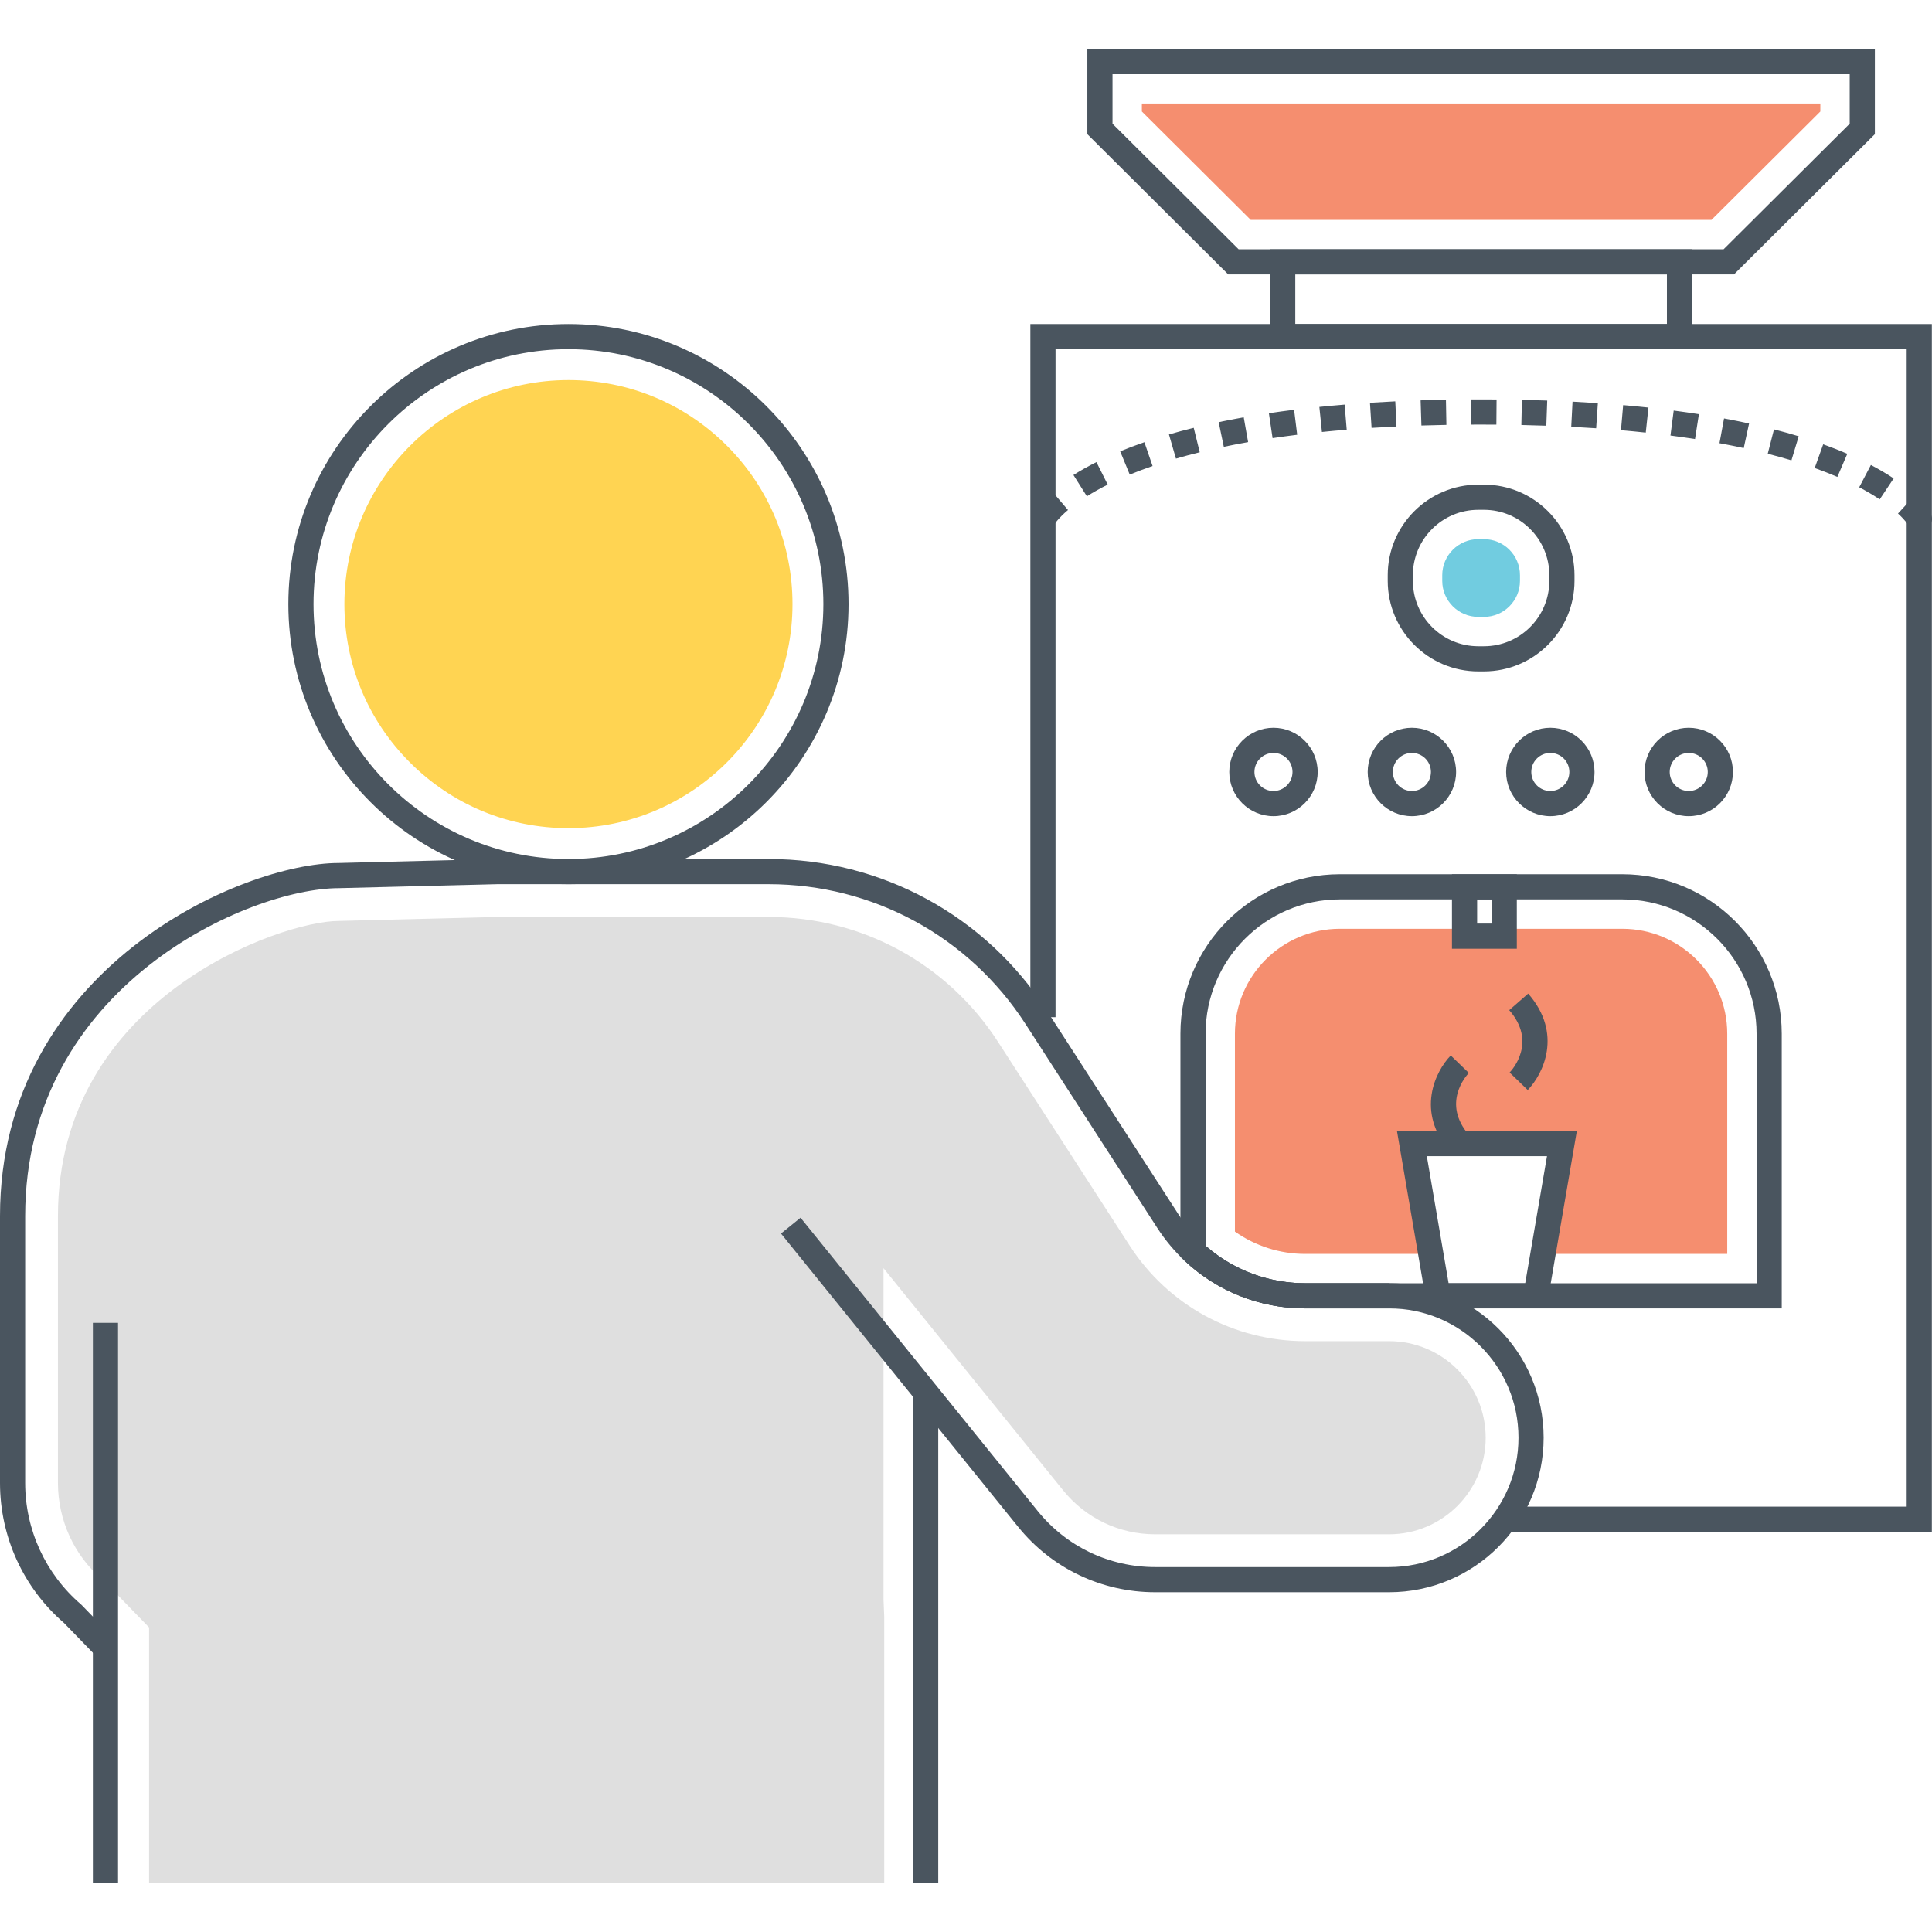 <?xml version="1.0" encoding="utf-8"?>
<!-- Generator: Adobe Illustrator 21.0.0, SVG Export Plug-In . SVG Version: 6.00 Build 0)  -->
<svg version="1.1" id="Layer_1" xmlns="http://www.w3.org/2000/svg" xmlns:xlink="http://www.w3.org/1999/xlink" x="0px" y="0px"
	 viewBox="0 0 512 512" style="enable-background:new 0 0 512 512;" xml:space="preserve">
<style type="text/css">
	.st0{fill:#71CCE0;}
	.st1{fill:#DFDFDF;}
	.st2{fill:#4A555F;}
	.st3{fill:#FFD452;}
	.st4{fill:#F58E6F;}
	.st5{fill:#FFFFFF;}
	.st6{fill:none;}
</style>
<g>
	<g>
		<g>
			<path class="st1" d="M368.134,355.421h-22.245c-18.885,0-36.279-9.469-46.524-25.332l-34.891-53.998
				c-13.383-20.714-36.094-33.08-60.755-33.08l-71.885,0.001l-42.095,1.051c-15.14,0-74.384,20.413-74.384,78.207v70.725
				c0,9.845,4.285,19.171,11.597,25.446l0.954,0.892l11.599,11.956v67.724h194.826v-70.547l-0.189-4.606v-87.777l47.608,58.882
				c5.981,7.396,14.866,11.637,24.375,11.637h62.008c14.11,0,25.588-11.479,25.588-25.59
				C393.721,366.901,382.243,355.421,368.134,355.421z"/>
		</g>
	</g>
	<g>
		<g>
			<rect x="24.611" y="350.566" class="st2" width="6.669" height="148.447"/>
		</g>
	</g>
	<g>
		<g>
			<g>
				<path class="st2" d="M150.644,85.872c-40.93,0-74.227,33.297-74.227,74.226c0,40.928,33.297,74.225,74.227,74.225
					c40.93,0,74.227-33.297,74.227-74.226S191.573,85.872,150.644,85.872z M150.644,227.654c-37.252,0-67.558-30.306-67.558-67.556
					c0-37.251,30.306-67.557,67.558-67.557s67.558,30.306,67.558,67.556C218.201,197.349,187.896,227.654,150.644,227.654z"/>
			</g>
		</g>
	</g>
	<g>
		<g>
			<path class="st3" d="M192.627,118.113c-11.213-11.214-26.123-17.389-41.983-17.389c-32.74,0-59.376,26.635-59.376,59.374
				c0,15.86,6.177,30.77,17.392,41.985c11.215,11.214,26.125,17.389,41.985,17.389c32.738,0,59.374-26.635,59.374-59.374
				C210.019,144.238,203.842,129.328,192.627,118.113z"/>
		</g>
	</g>
	<g>
		<g>
			<path class="st2" d="M368.131,340.063h-22.243c-13.648,0-26.218-6.844-33.625-18.307l-34.89-53.999
				c-16.223-25.111-43.758-40.103-73.656-40.103l-72.062,0.001l-41.917,1.051C64.197,228.707,0,256.539,0,322.271v70.724
				c0,14.278,6.189,27.805,16.987,37.137l8.566,8.829l4.787-4.644l-8.671-8.936l-0.219-0.208
				c-9.393-8.067-14.781-19.796-14.781-32.179v-70.724c0-61.047,59.426-86.896,83.151-86.897l41.917-1.051h71.98
				c27.625,0,53.065,13.851,68.055,37.053l34.89,53.999c8.64,13.373,23.304,21.357,39.226,21.357h22.243
				c18.902,0,34.281,15.377,34.281,34.279s-15.379,34.279-34.281,34.279h-62.007c-12.146,0-23.491-5.417-31.13-14.862
				l-62.836-77.717l-5.184,4.193l62.836,77.717c8.909,11.019,22.145,17.338,36.314,17.338h62.007
				c22.58,0,40.949-18.369,40.949-40.948C409.08,358.432,390.71,340.063,368.131,340.063z"/>
		</g>
	</g>
	<g>
		<g>
			<rect x="241.977" y="369.11" class="st2" width="6.669" height="129.903"/>
		</g>
	</g>
	<g>
		<g>
			<path class="st2" d="M345.897,340.073c-10.249,0-19.998-3.866-27.451-10.885l-4.572,4.854c8.694,8.19,20.068,12.7,32.023,12.7
				h22.225v-6.669H345.897z"/>
		</g>
	</g>
	<g>
		<g>
			<polygon class="st2" points="273.057,85.872 273.057,269.566 279.726,269.566 279.726,92.541 505.292,92.541 505.292,399.273 
				400.738,399.273 400.738,405.942 511.96,405.942 511.96,85.872 			"/>
		</g>
	</g>
	<g>
		<g>
			<g>
				<path class="st2" d="M336.597,66.055v26.486h111.824V66.055H336.597z M441.752,85.872h-98.486V72.724h98.486V85.872z"/>
			</g>
		</g>
	</g>
	<g>
		<g>
			<g>
				<path class="st2" d="M288.158,12.987v22.567l37.337,37.17h134.028l37.337-37.17V12.987H288.158z M490.191,32.783L456.77,66.055
					H328.248l-33.421-33.272V19.656h195.364V32.783z"/>
			</g>
		</g>
	</g>
	<g>
		<g>
			<polygon class="st4" points="302.607,27.436 302.607,29.55 331.46,58.275 453.557,58.275 482.41,29.55 482.41,27.436 			"/>
		</g>
	</g>
	<g>
		<g>
			<g>
				<path class="st2" d="M429.918,231.682h-74.832c-23.302,0-42.26,18.957-42.26,42.259v59.114l1.049,0.987
					c8.694,8.19,20.068,12.701,32.023,12.701h126.282v-72.801C472.179,250.64,453.221,231.682,429.918,231.682z M465.51,340.074
					H345.897c-9.776,0-19.095-3.517-26.402-9.933v-56.2c0-19.624,15.967-35.59,35.592-35.59h74.832
					c19.625,0,35.592,15.966,35.592,35.59V340.074z"/>
			</g>
		</g>
	</g>
	<g>
		<g>
			<path class="st4" d="M429.925,246.139h-74.847c-15.316,0-27.81,12.471-27.81,27.809v52.44c5.424,3.824,11.893,5.914,18.628,5.914
				h33.278l-5.002-29.232h39.747l-5.002,29.232h48.816v-58.353C457.734,258.609,445.264,246.139,429.925,246.139z"/>
		</g>
	</g>
	<g>
		<g>
			<g>
				<path class="st2" d="M393.255,128.435h-1.491c-13.234,0-24.001,10.767-24.001,24.002v1.493
					c0,13.234,10.768,24.001,24.001,24.001h1.491c13.236,0,24.003-10.767,24.003-24.001v-1.493
					C417.258,139.202,406.49,128.435,393.255,128.435z M410.589,153.929c0,9.557-7.776,17.333-17.334,17.333h-1.491
					c-9.556,0-17.332-7.775-17.332-17.333v-1.493c0-9.557,7.776-17.333,17.332-17.333h1.491c9.558,0,17.334,7.775,17.334,17.333
					V153.929z"/>
			</g>
		</g>
	</g>
	<g>
		<g>
			<path class="st0" d="M393.254,142.884h-1.491c-5.267,0-9.552,4.285-9.552,9.552v1.493c0,5.267,4.285,9.552,9.552,9.552h1.491
				c5.269,0,9.554-4.285,9.554-9.552v-1.493C402.809,147.169,398.523,142.884,393.254,142.884z"/>
		</g>
	</g>
	<g>
		<g>
			<g>
				<path class="st2" d="M337.485,192.866c-6.458,0-11.714,5.255-11.714,11.714c0,6.459,5.256,11.714,11.714,11.714
					c6.458,0,11.714-5.255,11.714-11.714C349.199,198.121,343.943,192.866,337.485,192.866z M337.485,209.625
					c-2.781,0-5.045-2.263-5.045-5.045c0-2.782,2.264-5.045,5.045-5.045c2.781,0,5.045,2.263,5.045,5.045
					C342.53,207.361,340.266,209.625,337.485,209.625z"/>
			</g>
		</g>
	</g>
	<g>
		<g>
			<g>
				<path class="st2" d="M374.168,192.866c-6.458,0-11.714,5.255-11.714,11.714c0,6.459,5.256,11.714,11.714,11.714
					s11.714-5.255,11.714-11.714C385.882,198.121,380.626,192.866,374.168,192.866z M374.168,209.625
					c-2.781,0-5.045-2.263-5.045-5.045c0-2.782,2.264-5.045,5.045-5.045s5.045,2.263,5.045,5.045
					C379.213,207.361,376.949,209.625,374.168,209.625z"/>
			</g>
		</g>
	</g>
	<g>
		<g>
			<g>
				<path class="st2" d="M410.852,192.866c-6.458,0-11.714,5.255-11.714,11.714c0,6.459,5.256,11.714,11.714,11.714
					c6.458,0,11.712-5.255,11.712-11.714C422.563,198.121,417.31,192.866,410.852,192.866z M410.852,209.625
					c-2.781,0-5.045-2.263-5.045-5.045c0-2.782,2.264-5.045,5.045-5.045c2.781,0,5.043,2.263,5.043,5.045
					C415.895,207.361,413.633,209.625,410.852,209.625z"/>
			</g>
		</g>
	</g>
	<g>
		<g>
			<g>
				<path class="st2" d="M447.533,192.866c-6.458,0-11.712,5.255-11.712,11.714c0,6.459,5.253,11.714,11.712,11.714
					c6.458,0,11.714-5.255,11.714-11.714C459.247,198.121,453.991,192.866,447.533,192.866z M447.533,209.625
					c-2.781,0-5.043-2.263-5.043-5.045c0-2.782,2.262-5.045,5.043-5.045c2.781,0,5.045,2.263,5.045,5.045
					C452.578,207.361,450.314,209.625,447.533,209.625z"/>
			</g>
		</g>
	</g>
	<g>
		<g>
			<g>
				<path class="st2" d="M370.213,299.732l8.058,47h31.547l8.061-47H370.213z M404.196,340.063h-20.302l-5.77-33.662h31.845
					L404.196,340.063z"/>
			</g>
		</g>
	</g>
	<g>
		<g>
			<g>
				<path class="st2" d="M384.786,231.688v19.74h17.185v-19.74H384.786z M395.302,244.759h-3.847v-6.402h3.847V244.759z"/>
			</g>
		</g>
	</g>
	<g>
		<g>
			<path class="st2" d="M404.984,263.313l-5.023,4.388c7.364,8.426,0.873,15.722,0.108,16.526l4.791,4.639
				C408.954,284.664,414.247,273.915,404.984,263.313z"/>
		</g>
	</g>
	<g>
		<g>
			<path class="st2" d="M389.256,284.347l-4.791-4.639c-4.094,4.203-9.389,14.952-0.124,25.553l5.023-4.388
				C381.999,292.446,388.49,285.151,389.256,284.347z"/>
		</g>
	</g>
	<g>
		<g>
			<g>
				<path class="st2" d="M336.269,109.514l0.981,6.596c2.101-0.313,4.274-0.61,6.521-0.89l-0.821-6.618
					C340.648,108.888,338.423,109.193,336.269,109.514z M322.959,111.878l1.363,6.528c2.058-0.43,4.205-0.844,6.443-1.24
					l-1.164-6.567C327.295,111.007,325.083,111.434,322.959,111.878z M363.055,106.74l0.426,6.655
					c2.147-0.138,4.346-0.26,6.602-0.367l-0.317-6.661C367.475,106.475,365.237,106.6,363.055,106.74z M349.646,107.846l0.677,6.634
					c2.13-0.218,4.32-0.419,6.571-0.604l-0.547-6.647C354.053,107.418,351.819,107.624,349.646,107.846z M309.782,115.137
					l1.858,6.404c1.986-0.576,4.083-1.14,6.304-1.685l-1.594-6.476C314.039,113.948,311.851,114.535,309.782,115.137z
					 M376.478,106.1l0.213,6.666c2.16-0.07,4.365-0.125,6.619-0.165l-0.122-6.668C380.904,105.974,378.668,106.03,376.478,106.1z
					 M273.45,135.942l5.857,3.188c0.009-0.016,0.947-1.609,3.727-3.978l-4.324-5.077C274.994,133.24,273.676,135.518,273.45,135.942
					z M284.474,125.88l3.56,5.64c1.683-1.062,3.541-2.104,5.521-3.096l-2.987-5.962C288.393,123.552,286.343,124.702,284.474,125.88
					z M296.859,119.607l2.536,6.167c1.919-0.789,3.953-1.554,6.05-2.275l-2.167-6.306
					C301.057,117.957,298.897,118.769,296.859,119.607z M442.688,115.423c2.245,0.293,4.418,0.603,6.511,0.93l1.029-6.589
					c-2.147-0.335-4.374-0.654-6.68-0.954L442.688,115.423z M468.471,120.25c2.212,0.567,4.303,1.152,6.28,1.749l1.928-6.383
					c-2.06-0.623-4.242-1.234-6.554-1.826L468.471,120.25z M492.709,129.13c1.958,1.029,3.788,2.108,5.438,3.206l3.695-5.551
					c-1.841-1.226-3.871-2.424-6.033-3.559L492.709,129.13z M480.917,124.029c2.091,0.749,4.112,1.542,6.009,2.357l2.631-6.127
					c-2.021-0.869-4.17-1.712-6.391-2.508L480.917,124.029z M507.51,131.188l-4.52,4.902c2.008,1.853,2.725,3.046,2.731,3.058
					l2.905-1.637l3.106,1.214C512.149,137.658,512.779,136.047,507.51,131.188z M403.176,112.63c2.253,0.048,4.457,0.11,6.615,0.188
					l0.239-6.665c-2.188-0.078-4.426-0.142-6.71-0.19L403.176,112.63z M389.898,105.857l0.03,6.669l2.575-0.006
					c1.365,0,2.716,0.005,4.051,0.015l0.052-6.669c-1.353-0.01-2.72-0.015-4.103-0.015L389.898,105.857z M416.396,113.105
					c2.253,0.116,4.453,0.247,6.6,0.394l0.456-6.654c-2.186-0.149-4.42-0.283-6.712-0.401L416.396,113.105z M429.576,114.01
					c2.251,0.196,4.439,0.409,6.567,0.638l0.712-6.631c-2.171-0.234-4.403-0.451-6.701-0.651L429.576,114.01z M455.678,117.454
					c2.236,0.412,4.376,0.844,6.432,1.291l1.416-6.517c-2.121-0.461-4.331-0.906-6.636-1.332L455.678,117.454z"/>
			</g>
		</g>
	</g>
</g>
</svg>
